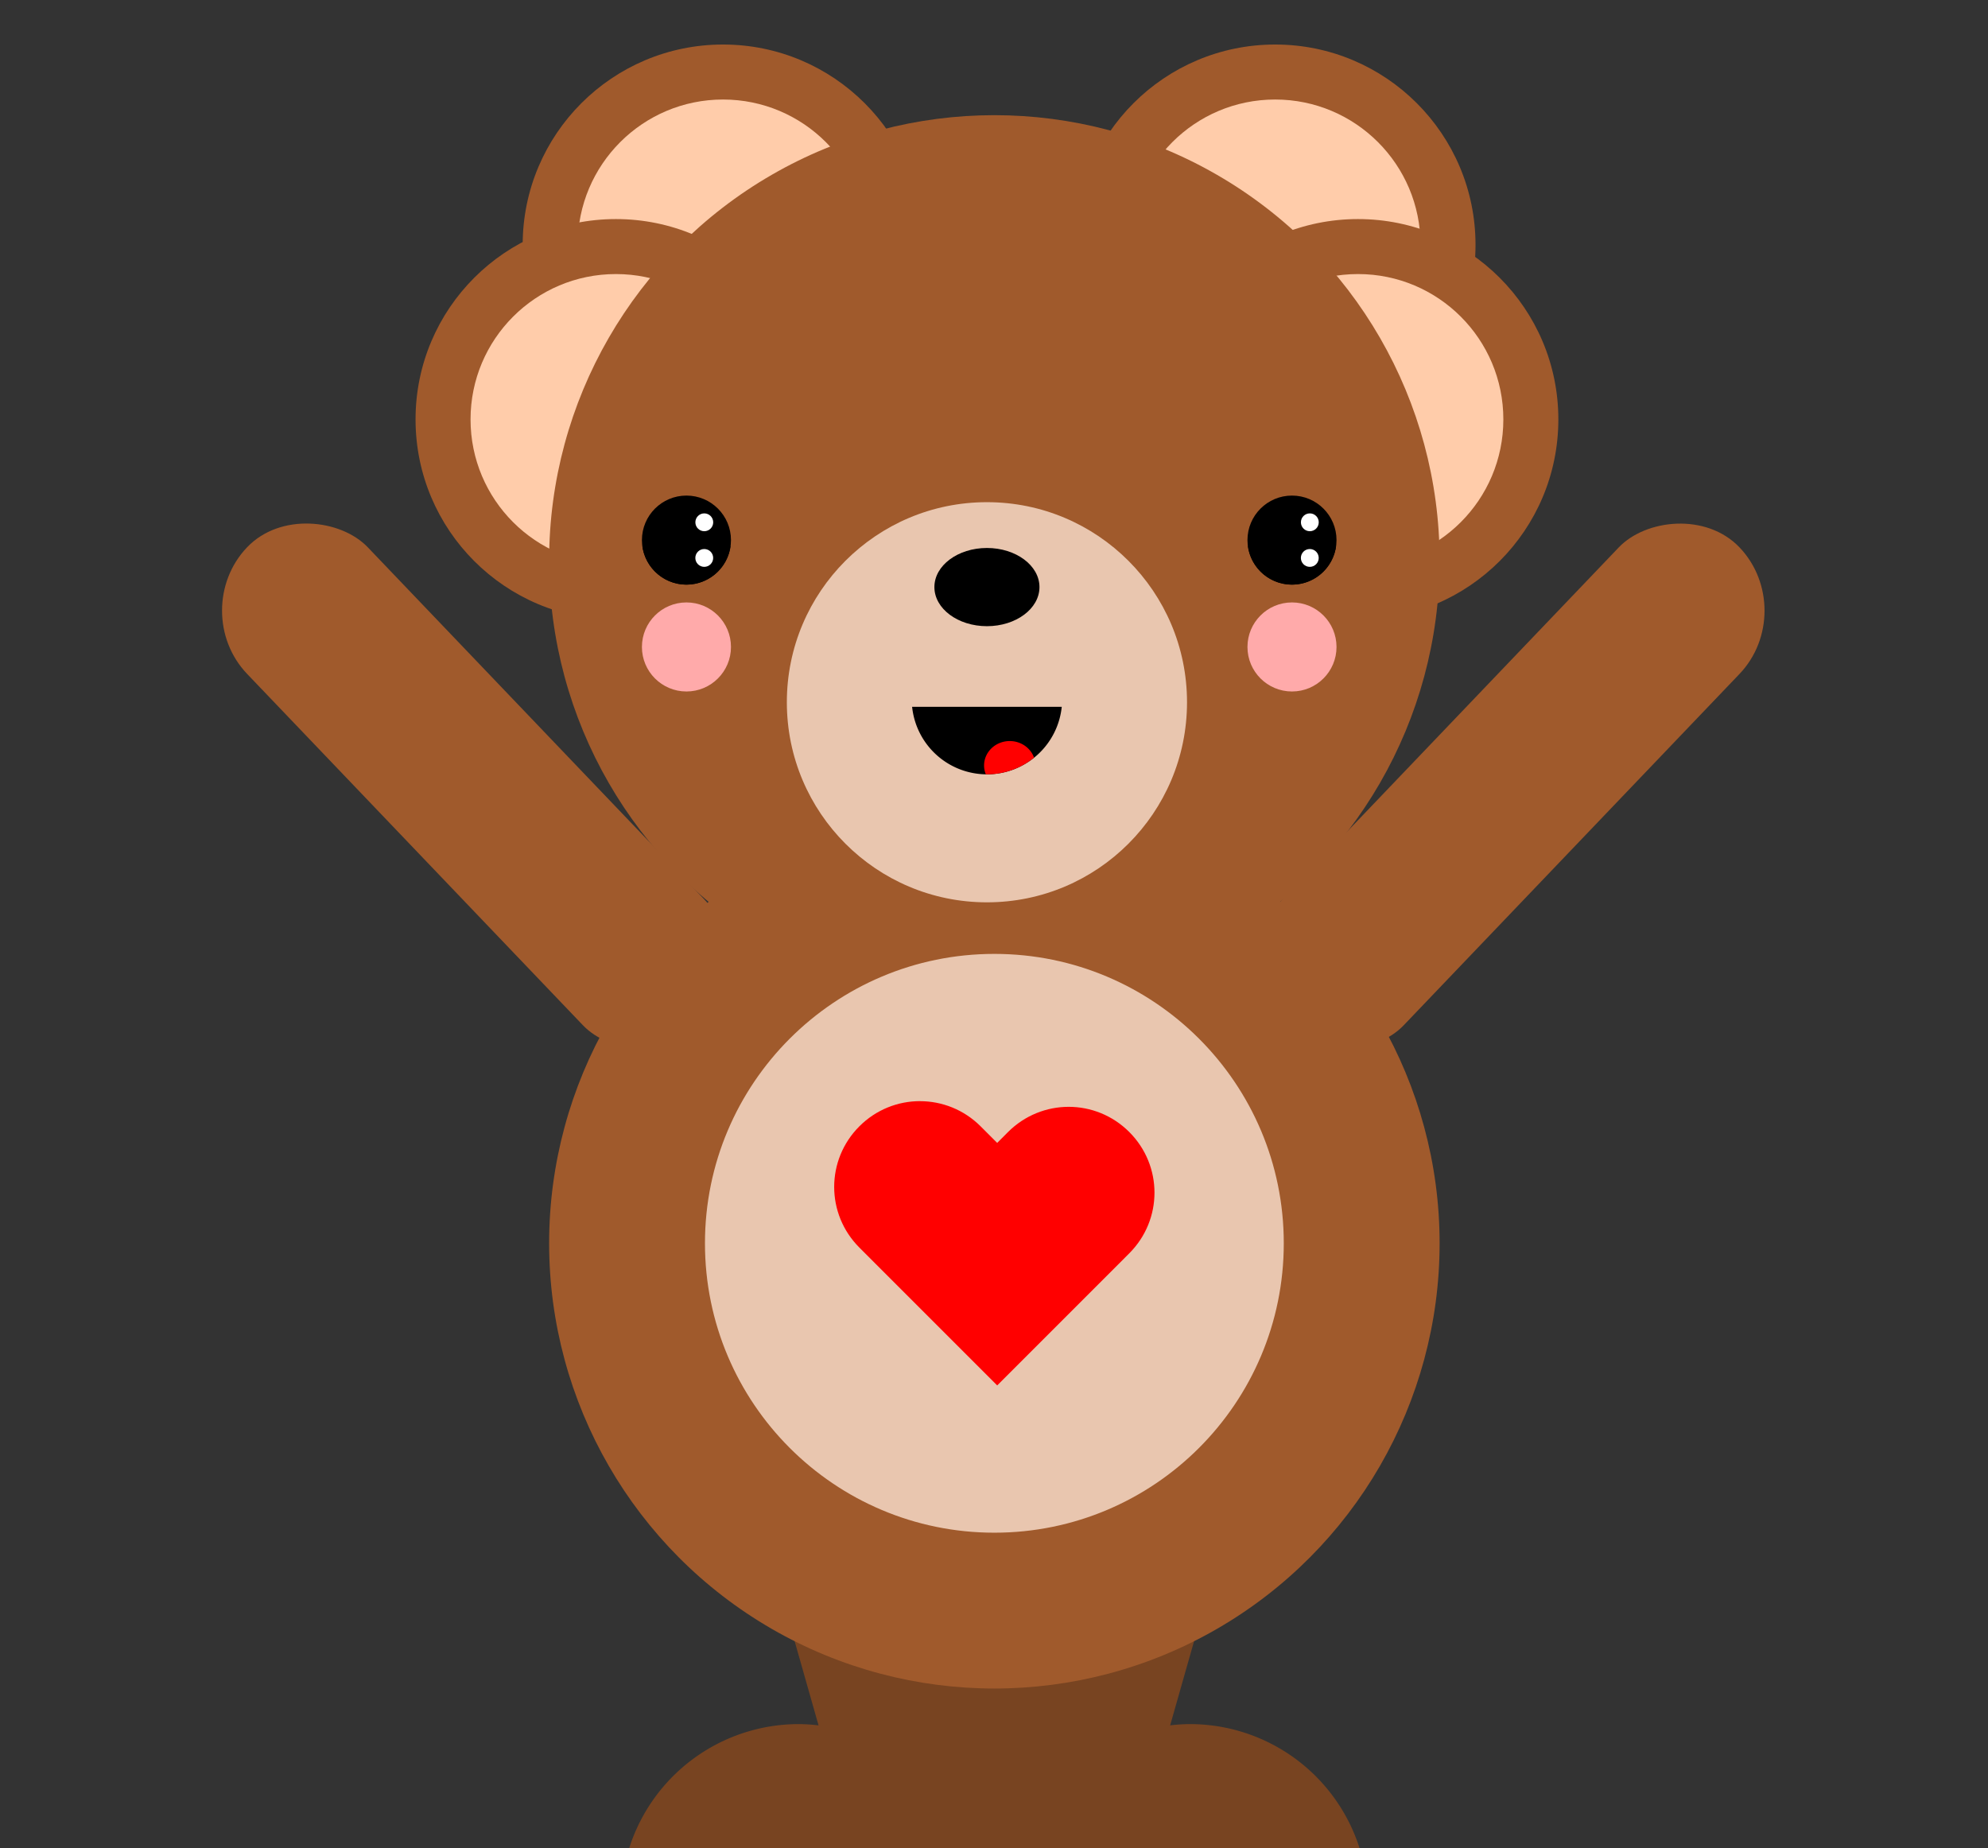 <svg xmlns="http://www.w3.org/2000/svg" width="223.25" height="207.546" viewBox="0 0 59.068 54.913">
  <rect x="0" y="0" width="59.068" height="54.913" fill="#333333" stroke="none"/>
  <g transform="translate(-70.968 -112.108)">
    <g transform="translate(19.588 -5.186)">
      <circle r="5.953" cy="124.57" cx="89.268" fill="#a05a2c"/>
      <circle cx="89.268" cy="124.57" r="4.319" fill="#fca"/>
    </g>
    <g transform="translate(3.183 -5.186)">
      <circle cx="89.268" cy="124.57" r="5.953" fill="#a05a2c"/>
      <circle r="4.319" cy="124.57" cx="89.268" fill="#fca"/>
    </g>
    <rect transform="matrix(.69 .724 .691 -.723 0 0)" ry="2.598" y="-19.413" x="174.938" height="19.637" width="5.196" fill="#a05a2c"/>
    <rect width="5.196" height="19.637" x="29.518" y="-165.031" ry="2.598" transform="matrix(-.69 .724 -.691 -.723 0 0)" fill="#a05a2c"/>
    <path d="M94.159 159.396l1.13 3.978a5.292 5.292 0 00-.597-.038 5.292 5.292 0 00-5.029 3.685h21.7a5.292 5.292 0 00-5.03-3.685 5.292 5.292 0 00-.597.037l1.13-3.977z" fill="#784421"/>
    <g transform="translate(22.049)">
      <circle cx="89.268" cy="124.57" r="5.953" fill="#a05a2c"/>
      <circle r="4.319" cy="124.57" cx="89.268" fill="#fca"/>
    </g>
    <circle r="5.953" cy="124.57" cx="89.268" fill="#a05a2c"/>
    <circle cx="89.268" cy="124.57" r="4.319" fill="#fca"/>
    <circle cx="100.513" cy="149.05" r="13.229" fill="#a05a2c"/>
    <circle cx="100.513" cy="128.759" r="13.229" fill="#a05a2c"/>
    <circle cx="100.292" cy="132.974" r="5.945" fill="#e9c6af"/>
    <ellipse cx="100.292" cy="129.552" rx="1.561" ry="1.162"/>
    <g transform="translate(17.992)">
      <circle cx="91.364" cy="128.156" r="1.323"/>
      <circle cx="91.894" cy="127.627" r=".265" fill="#fff"/>
    </g>
    <circle cx="100.513" cy="149.05" r="8.599" fill="#e9c6af"/>
    <path d="M98.303 144.826c-.651 0-1.302.249-1.801.748-.998.998-.998 2.605 0 3.603l.492.493 3.603 3.603 3.603-3.603.322-.323c.998-.998.998-2.605 0-3.603-.499-.499-1.15-.749-1.801-.749-.651 0-1.303.25-1.802.749l-.322.323-.492-.492c-.499-.499-1.151-.748-1.802-.748z" fill="red"/>
    <circle r="1.323" cy="128.156" cx="91.364"/>
    <circle r=".265" cy="127.627" cx="91.894" fill="#fff"/>
    <circle cx="91.364" cy="128.156" r="1.323" fill="#faa" transform="translate(0 3.175)"/>
    <circle r="1.323" cy="128.156" cx="91.364" transform="translate(17.992 3.175)" fill="#faa"/>
    <path d="M98.069 133.11a2.236 2.236 0 002.221 2.006 2.236 2.236 0 002.225-2.006z"/>
    <path d="M100.97 134.127a.762.726 0 00-.763.726.762.726 0 00.052.262 2.236 2.236 0 00.032.001 2.236 2.236 0 001.401-.495.762.726 0 00-.721-.494z" fill="red"/>
    <g transform="translate(20.743 -2.824)">
      <path d="M69.311 131.153a1.323 1.323 0 001.309 1.15 1.323 1.323 0 001.311-1.15z"/>
      <circle cx="71.15" cy="131.51" r=".265" fill="#fff"/>
    </g>
    <g transform="translate(38.735 -2.824)">
      <path d="M69.311 131.153a1.323 1.323 0 001.309 1.15 1.323 1.323 0 001.311-1.15z"/>
      <circle r=".265" cy="131.51" cx="71.15" fill="#fff"/>
    </g>
  </g>
</svg>